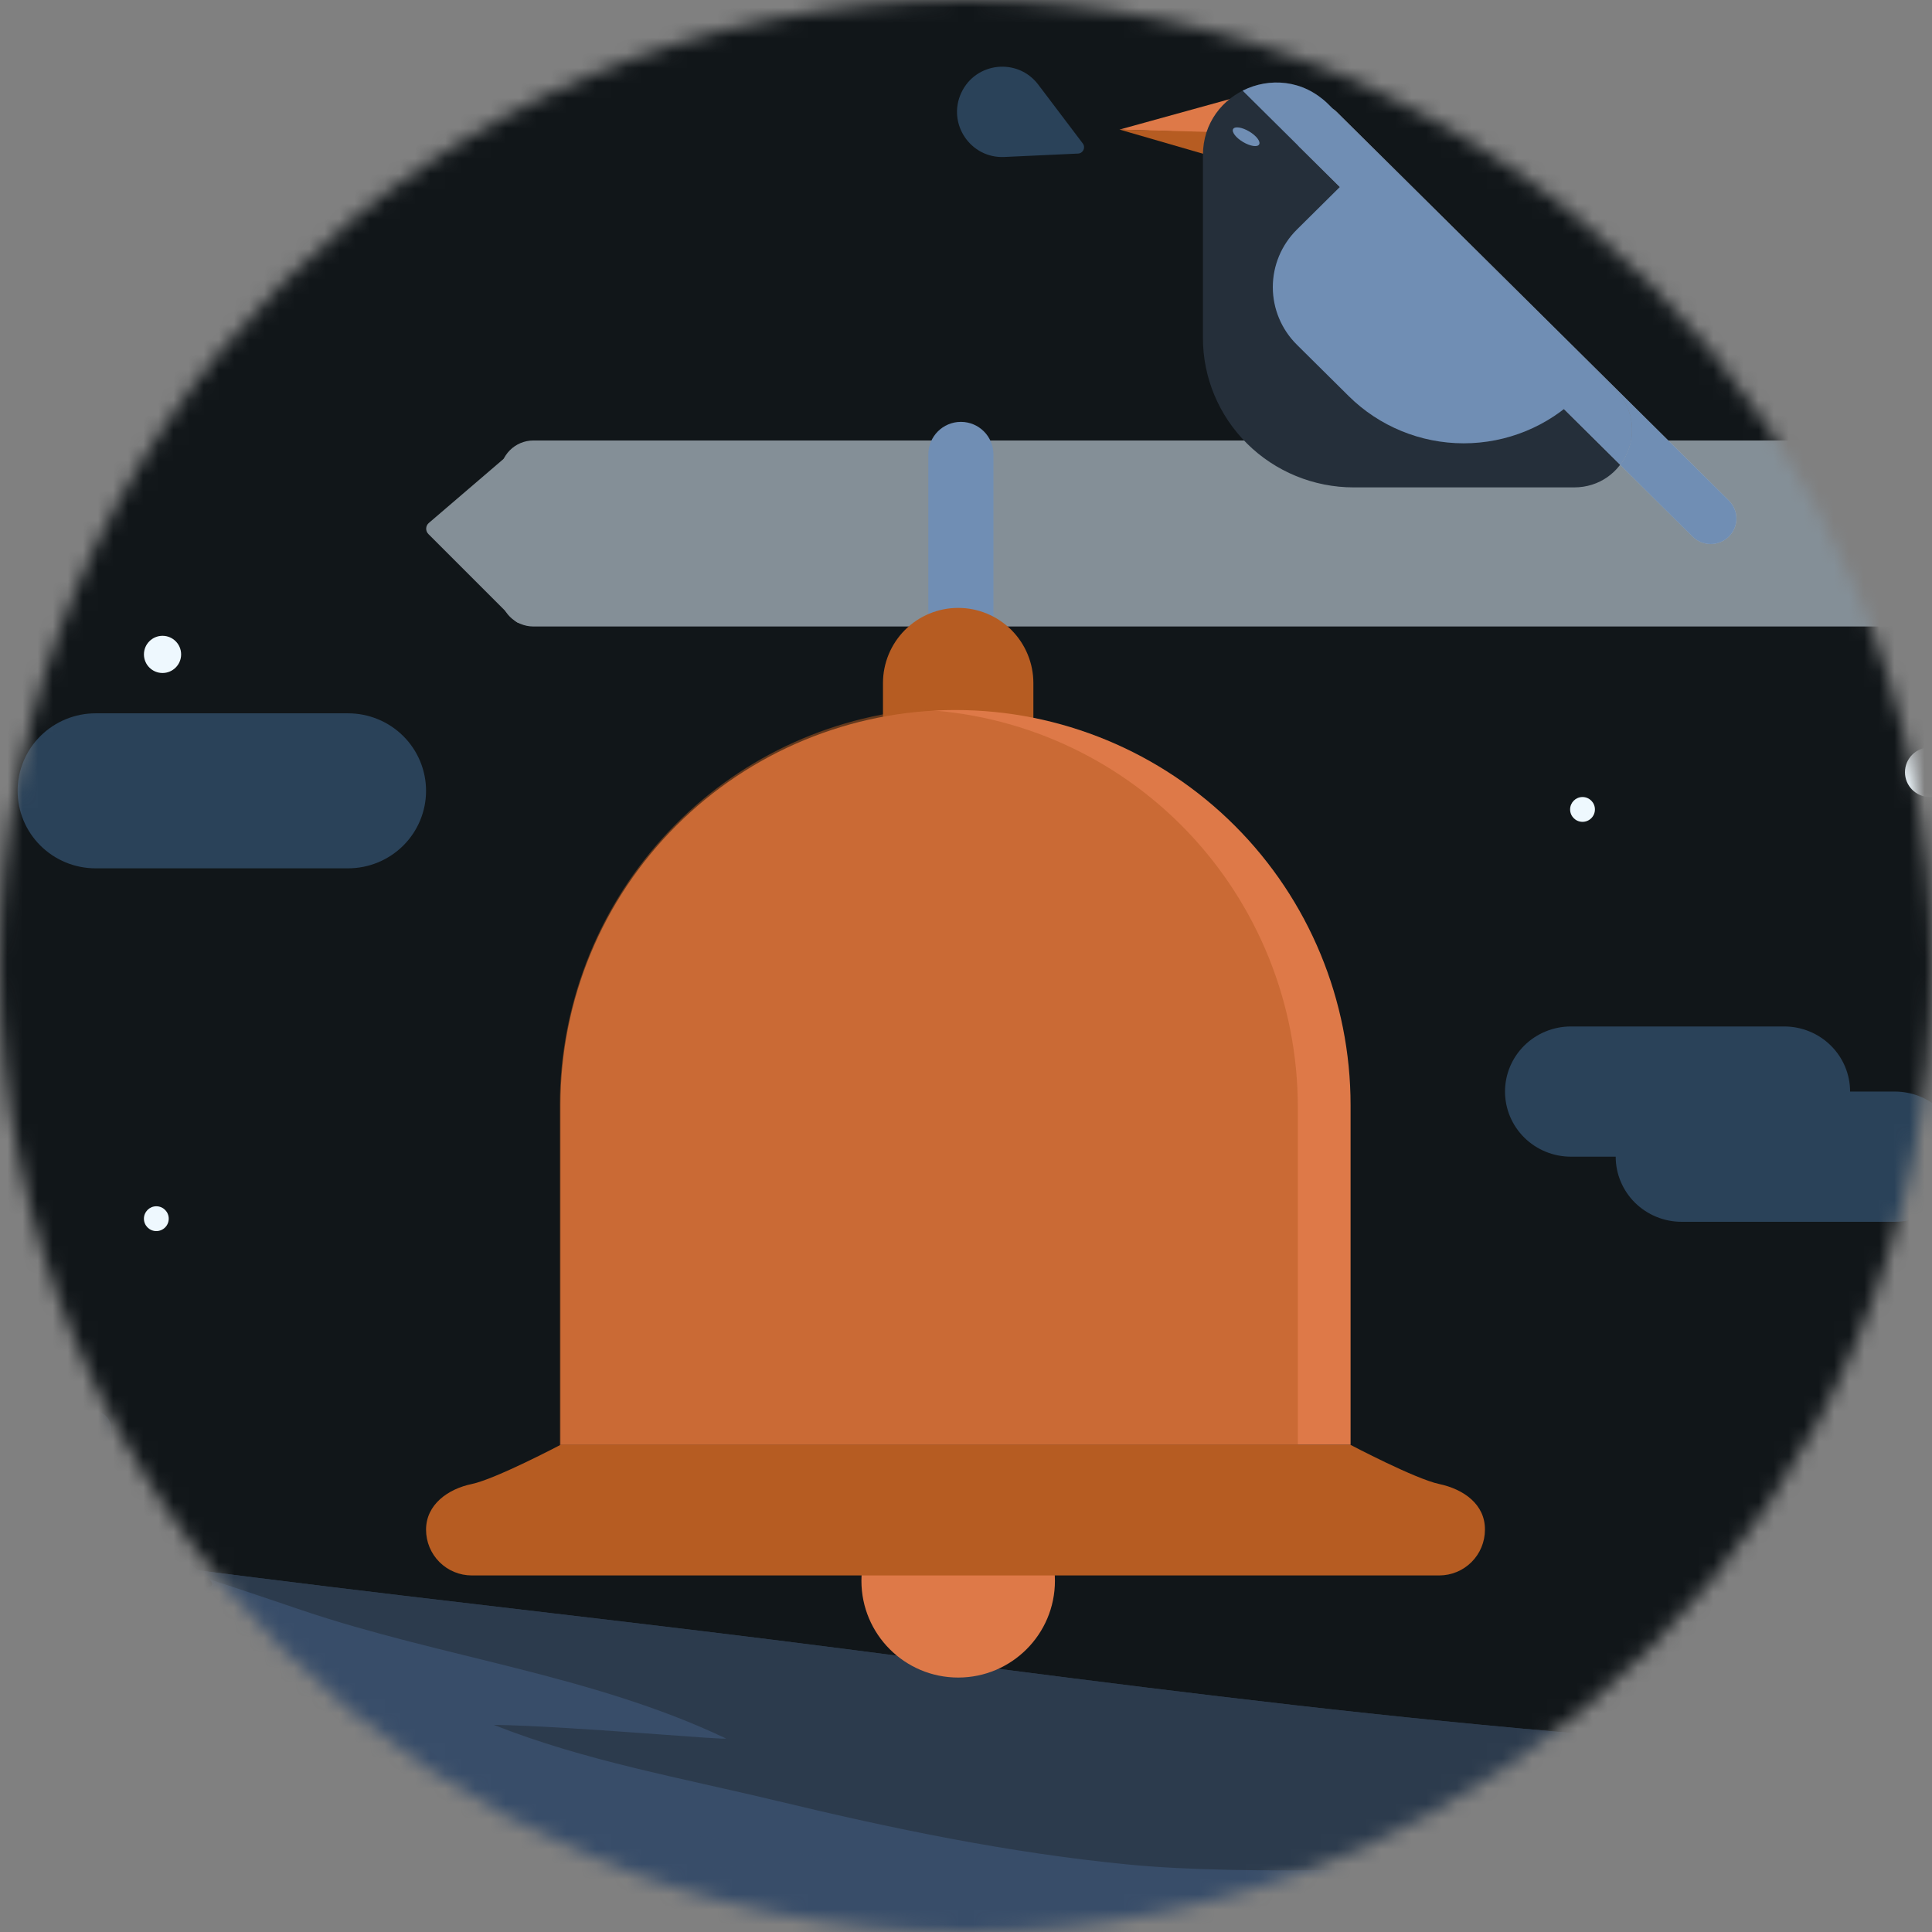 <svg width="128" height="128" viewBox="0 0 128 128" fill="none" xmlns="http://www.w3.org/2000/svg">
<rect x="0" y="0" width="128" height="128" fill="#808080" stroke="none"/>
<mask id="mask0_4525_145275" style="mask-type:alpha" maskUnits="userSpaceOnUse" x="0" y="0" width="128" height="128">
<circle cx="64" cy="64" r="64" fill="#EBF8FF"/>
</mask>
<g mask="url(#mask0_4525_145275)">
<path d="M143.801 -16.419H-35.582C-36.751 -16.42 -37.909 -16.191 -38.989 -15.744C-40.07 -15.297 -41.052 -14.642 -41.879 -13.816C-42.706 -12.989 -43.363 -12.008 -43.81 -10.928C-44.258 -9.848 -44.488 -8.69 -44.488 -7.52V97.922C-44.488 100.284 -43.55 102.549 -41.88 104.22C-40.209 105.89 -37.944 106.828 -35.582 106.828H143.801C146.163 106.828 148.428 105.89 150.099 104.22C151.769 102.549 152.707 100.284 152.707 97.922V-7.52C152.707 -8.69 152.477 -9.848 152.029 -10.928C151.581 -12.008 150.925 -12.989 150.098 -13.816C149.271 -14.642 148.289 -15.297 147.208 -15.744C146.128 -16.191 144.97 -16.42 143.801 -16.419V-16.419Z" fill="#111619"/>
<mask id="mask1_4525_145275" style="mask-type:alpha" maskUnits="userSpaceOnUse" x="-45" y="29" width="198" height="125">
<path d="M-35.582 29.799H143.801C144.97 29.798 146.128 30.027 147.208 30.474C148.289 30.921 149.271 31.576 150.098 32.402C150.925 33.229 151.581 34.21 152.029 35.29C152.477 36.37 152.707 37.528 152.707 38.697V144.139C152.707 146.502 151.769 148.767 150.099 150.437C148.428 152.108 146.163 153.046 143.801 153.046H-35.582C-37.944 153.046 -40.209 152.108 -41.88 150.437C-43.55 148.767 -44.488 146.502 -44.488 144.139V38.697C-44.488 37.528 -44.258 36.37 -43.81 35.29C-43.362 34.21 -42.706 33.229 -41.879 32.402C-41.052 31.576 -40.07 30.921 -38.989 30.474C-37.909 30.027 -36.751 29.798 -35.582 29.799V29.799Z" fill="#EBF8FF"/>
</mask>
<g mask="url(#mask1_4525_145275)">
<path d="M-35.582 29.799H143.801C144.97 29.798 146.128 30.027 147.208 30.474C148.289 30.921 149.271 31.576 150.098 32.402C150.925 33.229 151.581 34.21 152.029 35.29C152.477 36.37 152.707 37.528 152.707 38.697V144.139C152.707 146.502 151.769 148.767 150.099 150.437C148.428 152.108 146.163 153.046 143.801 153.046H-35.582C-37.944 153.046 -40.209 152.108 -41.88 150.437C-43.55 148.767 -44.488 146.502 -44.488 144.139V38.697C-44.488 37.528 -44.258 36.37 -43.81 35.29C-43.362 34.21 -42.706 33.229 -41.879 32.402C-41.052 31.576 -40.07 30.921 -38.989 30.474C-37.909 30.027 -36.751 29.798 -35.582 29.799V29.799Z" fill="#111619"/>
<path d="M-40.931 101.137C-21.561 99.385 -2.256 102.105 16.934 104.522C29.966 106.164 43.025 107.567 56.053 109.256C69.215 110.961 82.378 112.707 95.588 114.023C102.167 114.677 108.755 115.243 115.357 115.63C121.798 116.007 128.353 115.373 134.776 114.893C140.742 114.445 146.724 113.974 152.702 113.788V153.287H-44.489V101.448C-43.306 101.345 -42.122 101.245 -40.933 101.137H-40.931Z" fill="#384D69"/>
<g style="mix-blend-mode:screen" opacity="0.6">
<path d="M114.82 116.539C114.382 116.622 128.198 120.279 130.764 120.823C127.536 121.781 90.13 125.015 74.825 123.536C66.857 122.765 59.195 121.168 51.428 119.302C45.157 117.794 38.727 116.66 32.713 114.276C37.801 114.352 48.445 115.343 48.08 115.17C39.237 110.965 29.284 109.812 20.052 106.698C17.07 105.694 14.096 104.656 11.075 103.78C13.028 104.027 14.981 104.276 16.934 104.522C29.966 106.164 43.026 107.567 56.053 109.256C69.215 110.961 82.378 112.707 95.588 114.022C102.167 114.677 108.755 115.243 115.357 115.63C117.722 115.769 120.103 115.769 122.487 115.693C119.918 115.835 117.357 116.059 114.818 116.539H114.82Z" fill="#252F3A"/>
</g>
<g style="mix-blend-mode:multiply" opacity="0.4">
<path d="M-40.931 101.137C-26.052 99.793 -11.214 101.086 3.562 102.852C3.075 102.858 2.592 102.849 2.104 102.859C-3.148 102.976 -9.128 102.9 -14.116 104.773C-15.224 105.189 -17.096 105.985 -16.991 107.471C-16.822 109.878 -13.405 111.553 -11.572 112.351C-7.011 114.339 -1.933 115.544 2.913 116.601C8.891 117.902 15.011 118.923 21.101 119.549C32.291 120.698 43.745 120.5 54.715 123.207C46.549 123.913 29.627 124.767 30.16 124.787C35.622 125.005 40.982 126.025 46.333 127.074C36.086 128.063 25.802 128.537 15.599 129.972C9.91 130.771 4.285 131.777 -1.356 132.861C-4.031 133.373 -6.744 133.657 -9.405 134.245C-11.851 134.786 -15.006 135.388 -16.753 137.364C-17.66 138.392 -17.52 139.778 -16.391 140.552C-14.63 141.764 -12.229 142.038 -10.162 142.276C-7.499 142.582 -4.817 142.695 -2.139 142.721C8.211 142.819 18.525 143.123 28.836 141.928C41.348 140.479 53.936 139.086 66.102 135.717C72.43 133.966 78.699 131.958 85.096 130.467C91.414 128.996 97.802 127.85 104.226 126.968C110.872 126.055 117.602 125.178 124.305 124.828C130.773 124.49 144.259 123.935 143.827 123.795C139.957 122.532 135.992 121.658 131.98 121.029C134.678 120.97 137.394 121.33 140.097 121.362C140.541 121.368 133.403 119.118 129.967 118.58C136.106 117.167 145.661 121.227 149.102 114.515C149.219 114.286 149.123 114.051 148.903 113.947C150.17 113.884 151.439 113.827 152.707 113.786V153.286H-44.483V101.448C-43.301 101.345 -42.117 101.245 -40.927 101.137H-40.931Z" fill="#384D69"/>
</g>
</g>
<ellipse cx="127.852" cy="51.162" rx="1.643" ry="1.643" fill="#EEF8FE"/>
<ellipse cx="51.028" cy="54.859" rx="1.232" ry="1.232" fill="#EEF8FE"/>
<ellipse cx="10.357" cy="80.741" rx="0.822" ry="0.822" fill="#EEF8FE"/>
<ellipse cx="104.846" cy="53.627" rx="0.822" ry="0.822" fill="#EEF8FE"/>
<ellipse cx="10.768" cy="43.356" rx="1.232" ry="1.232" fill="#EEF8FE"/>
<path d="M0.882 104.049H12.188V111.71H0.882V104.049Z" fill="#384D69"/>
<path d="M-0.403 104.545C-0.868 104.922 -0.753 105.21 -0.159 105.21H13.525C14.123 105.21 14.23 104.904 13.765 104.545L7.361 99.464C7.119 99.28 6.823 99.18 6.519 99.18C6.215 99.18 5.92 99.28 5.678 99.464L-0.403 104.545Z" fill="#252F3A"/>
<path d="M9.154 106.641C8.802 106.641 8.464 106.781 8.215 107.03C7.966 107.28 7.826 107.618 7.826 107.97V111.758H10.43V107.97C10.43 107.618 10.29 107.28 10.041 107.03C9.792 106.781 9.454 106.641 9.101 106.641H9.154Z" fill="#252F3A"/>
<path d="M-15.487 106.335L6.081 111.071L6.156 97.838H-15.487V106.335Z" fill="#384D69"/>
<path d="M-15.292 93.487H6.214C6.365 93.487 6.515 93.516 6.655 93.574C6.795 93.632 6.922 93.716 7.029 93.823C7.136 93.93 7.221 94.058 7.279 94.198C7.336 94.338 7.366 94.488 7.365 94.639V99.597C7.365 99.902 7.244 100.195 7.028 100.411C6.812 100.627 6.519 100.749 6.214 100.749H-15.292C-15.598 100.749 -15.891 100.628 -16.108 100.412C-16.324 100.196 -16.447 99.903 -16.448 99.597V94.639C-16.448 94.488 -16.418 94.337 -16.36 94.197C-16.302 94.057 -16.216 93.93 -16.109 93.823C-16.002 93.716 -15.874 93.631 -15.734 93.574C-15.594 93.516 -15.443 93.487 -15.292 93.487V93.487Z" fill="#252F3A"/>
<path d="M1.404 102.897C1.275 102.897 1.147 102.922 1.027 102.971C0.908 103.021 0.8 103.094 0.709 103.185C0.617 103.276 0.544 103.385 0.493 103.504C0.443 103.623 0.417 103.752 0.417 103.881V106.216H2.405V103.894C2.405 103.763 2.377 103.634 2.325 103.513C2.279 103.393 2.206 103.284 2.113 103.194C2.02 103.102 1.909 103.029 1.787 102.981C1.665 102.932 1.535 102.908 1.404 102.911V102.897Z" fill="#252F3A"/>
<path d="M23.059 47.259H6.335C5.656 47.259 4.984 47.392 4.357 47.65C3.73 47.908 3.16 48.286 2.68 48.763C2.2 49.24 1.819 49.806 1.559 50.429C1.3 51.052 1.166 51.72 1.166 52.394C1.166 53.069 1.3 53.736 1.559 54.359C1.819 54.982 2.2 55.548 2.68 56.025C3.16 56.502 3.73 56.88 4.357 57.139C4.984 57.397 5.656 57.529 6.335 57.529H23.059C24.43 57.529 25.744 56.988 26.714 56.025C27.683 55.062 28.227 53.756 28.227 52.394C28.227 51.032 27.683 49.726 26.714 48.763C25.744 47.8 24.43 47.259 23.059 47.259V47.259Z" fill="#2A4259"/>
<path d="M125.54 72.319H111.411C110.837 72.319 110.27 72.431 109.74 72.648C109.21 72.865 108.729 73.182 108.323 73.583C107.918 73.983 107.596 74.459 107.377 74.982C107.157 75.506 107.044 76.067 107.044 76.633C107.044 77.2 107.157 77.76 107.377 78.284C107.596 78.807 107.918 79.283 108.323 79.683C108.729 80.084 109.21 80.401 109.74 80.618C110.27 80.835 110.837 80.947 111.411 80.947H125.54C126.698 80.947 127.809 80.492 128.628 79.683C129.446 78.874 129.907 77.777 129.907 76.633C129.907 75.489 129.446 74.392 128.628 73.583C127.809 72.774 126.698 72.319 125.54 72.319V72.319Z" fill="#2A4259"/>
<path d="M118.207 68.006H104.078C103.504 68.006 102.936 68.117 102.407 68.334C101.877 68.551 101.395 68.868 100.99 69.269C100.584 69.67 100.263 70.145 100.043 70.668C99.824 71.192 99.711 71.753 99.711 72.319C99.711 72.886 99.824 73.447 100.043 73.97C100.263 74.493 100.584 74.969 100.99 75.37C101.395 75.77 101.877 76.088 102.407 76.305C102.936 76.521 103.504 76.633 104.078 76.633H118.207C119.365 76.633 120.475 76.178 121.294 75.37C122.113 74.561 122.573 73.463 122.573 72.319C122.573 71.175 122.113 70.078 121.294 69.269C120.475 68.46 119.365 68.006 118.207 68.006V68.006Z" fill="#2A4259"/>
<path d="M33.135 31.39C33.135 30.171 34.123 29.183 35.342 29.183H148.013C149.232 29.183 150.22 30.171 150.22 31.39V39.3C150.22 40.519 149.232 41.507 148.013 41.507H35.342C34.123 41.507 33.135 40.519 33.135 39.3V31.39Z" fill="#848F97"/>
<path d="M61.504 30.107C61.504 28.916 62.47 27.95 63.661 27.95V27.95C64.852 27.95 65.818 28.916 65.818 30.107V41.507H61.504V30.107Z" fill="#708EB4"/>
<path d="M63.482 40.275C62.16 40.275 60.893 40.8 59.958 41.734C59.024 42.669 58.499 43.936 58.499 45.258V52.167H68.464V45.263C68.465 44.608 68.337 43.96 68.086 43.355C67.836 42.749 67.469 42.2 67.007 41.736C66.544 41.273 65.994 40.906 65.39 40.655C64.785 40.404 64.136 40.275 63.482 40.275Z" fill="#B65C22"/>
<path d="M89.479 73.217V95.728H37.13V73.217C37.13 66.275 39.887 59.617 44.796 54.708C49.705 49.798 56.362 47.041 63.304 47.041C70.246 47.041 76.904 49.798 81.813 54.708C86.722 59.617 89.479 66.275 89.479 73.217V73.217Z" fill="#DE7948"/>
<path d="M63.482 111.142C67.022 111.142 69.892 108.272 69.892 104.731C69.892 101.19 67.022 98.32 63.482 98.32C59.941 98.32 57.071 101.19 57.071 104.731C57.071 108.272 59.941 111.142 63.482 111.142Z" fill="#DE7948"/>
<path d="M95.353 98.32C93.781 97.993 89.479 95.728 89.479 95.728H37.13C37.13 95.728 32.828 97.993 31.256 98.32C29.683 98.646 28.227 99.676 28.227 101.348C28.227 102.151 28.547 102.922 29.114 103.49C29.682 104.057 30.453 104.377 31.256 104.377H95.353C96.156 104.377 96.927 104.057 97.494 103.49C98.062 102.922 98.381 102.151 98.381 101.348C98.398 99.676 96.986 98.668 95.353 98.32Z" fill="#B65C22"/>
<path opacity="0.5" d="M60.736 47.007C54.262 47.653 48.258 50.693 43.888 55.537C39.518 60.382 37.094 66.685 37.086 73.225V95.906H85.984V73.353C85.983 66.531 83.352 59.976 78.644 55.063C73.936 50.15 67.517 47.263 60.736 47.007V47.007Z" fill="#B65C22"/>
<path d="M28.382 35.382C28.176 35.176 28.189 34.838 28.41 34.649L34.175 29.707C34.499 29.43 35 29.66 35 30.087V40.793C35 41.238 34.461 41.461 34.146 41.146L28.382 35.382Z" fill="#848F97"/>
<path d="M84.09 5.843L74.173 8.584L85.043 8.962L84.09 5.843Z" fill="#DE7948"/>
<path d="M80.371 10.38L74.173 8.584L81.229 8.773L80.371 10.38Z" fill="#B65C22"/>
<path d="M89.681 32.291H104.284C107.695 32.291 109.407 28.206 107.006 25.811L96.609 15.468L87.985 6.891C84.931 3.853 79.697 5.992 79.697 10.284V22.389C79.696 25.014 80.748 27.532 82.62 29.389C84.493 31.246 87.033 32.29 89.681 32.291V32.291Z" fill="#252F3A"/>
<path opacity="0.5" d="M86.148 9.791C85.484 9.133 85.484 8.065 86.148 7.407C86.812 6.748 87.89 6.749 88.554 7.407L114.544 33.164C115.208 33.823 115.208 34.891 114.544 35.549C113.88 36.207 112.803 36.207 112.138 35.548L86.148 9.791Z" fill="#CEDBE8"/>
<path d="M89.687 11.477L85.922 15.21C84.901 16.221 84.327 17.593 84.327 19.024C84.327 20.455 84.901 21.827 85.922 22.839L89.356 26.243C91.376 28.245 94.116 29.37 96.972 29.371C99.829 29.372 102.569 28.248 104.59 26.247V26.247L89.687 11.477Z" fill="#708EB4"/>
<path d="M106.999 25.811L96.602 15.468L87.978 6.891C86.341 5.262 87.88 8.892 86.131 9.774C85.82 9.457 85.646 9.031 85.649 8.587C85.652 8.144 85.831 7.72 86.147 7.407C86.466 7.091 86.899 6.914 87.35 6.914C87.801 6.914 88.233 7.091 88.552 7.407L114.544 33.166C114.862 33.482 115.041 33.911 115.041 34.358C115.041 34.805 114.862 35.233 114.544 35.55V35.55C114.386 35.706 114.198 35.831 113.991 35.915C113.785 36 113.564 36.044 113.34 36.044C113.117 36.044 112.895 36 112.689 35.915C112.482 35.831 112.295 35.706 112.137 35.55L107.341 30.797C108.401 29.384 108.477 27.28 106.999 25.811Z" fill="#708EB4"/>
<path d="M87.978 6.891L96.602 15.468L106.999 25.811C108.477 27.28 108.402 29.384 107.338 30.792L82.343 6.022C82.338 6.016 82.333 6.011 82.328 6.006C84.073 5.123 86.341 5.262 87.978 6.891Z" fill="#708EB4"/>
<path d="M83.42 9.572C83.306 9.764 82.828 9.69 82.352 9.406C81.877 9.123 81.585 8.738 81.699 8.546C81.813 8.354 82.291 8.428 82.767 8.712C83.242 8.995 83.534 9.38 83.42 9.572Z" fill="#708EB4"/>
<path d="M71.738 9.506C71.94 9.774 71.76 10.158 71.425 10.174L66.539 10.4C64.29 10.505 62.735 8.18 63.691 6.141C64.648 4.101 67.429 3.81 68.787 5.606L71.738 9.506Z" fill="#2A4259"/>
</g>
</svg>
